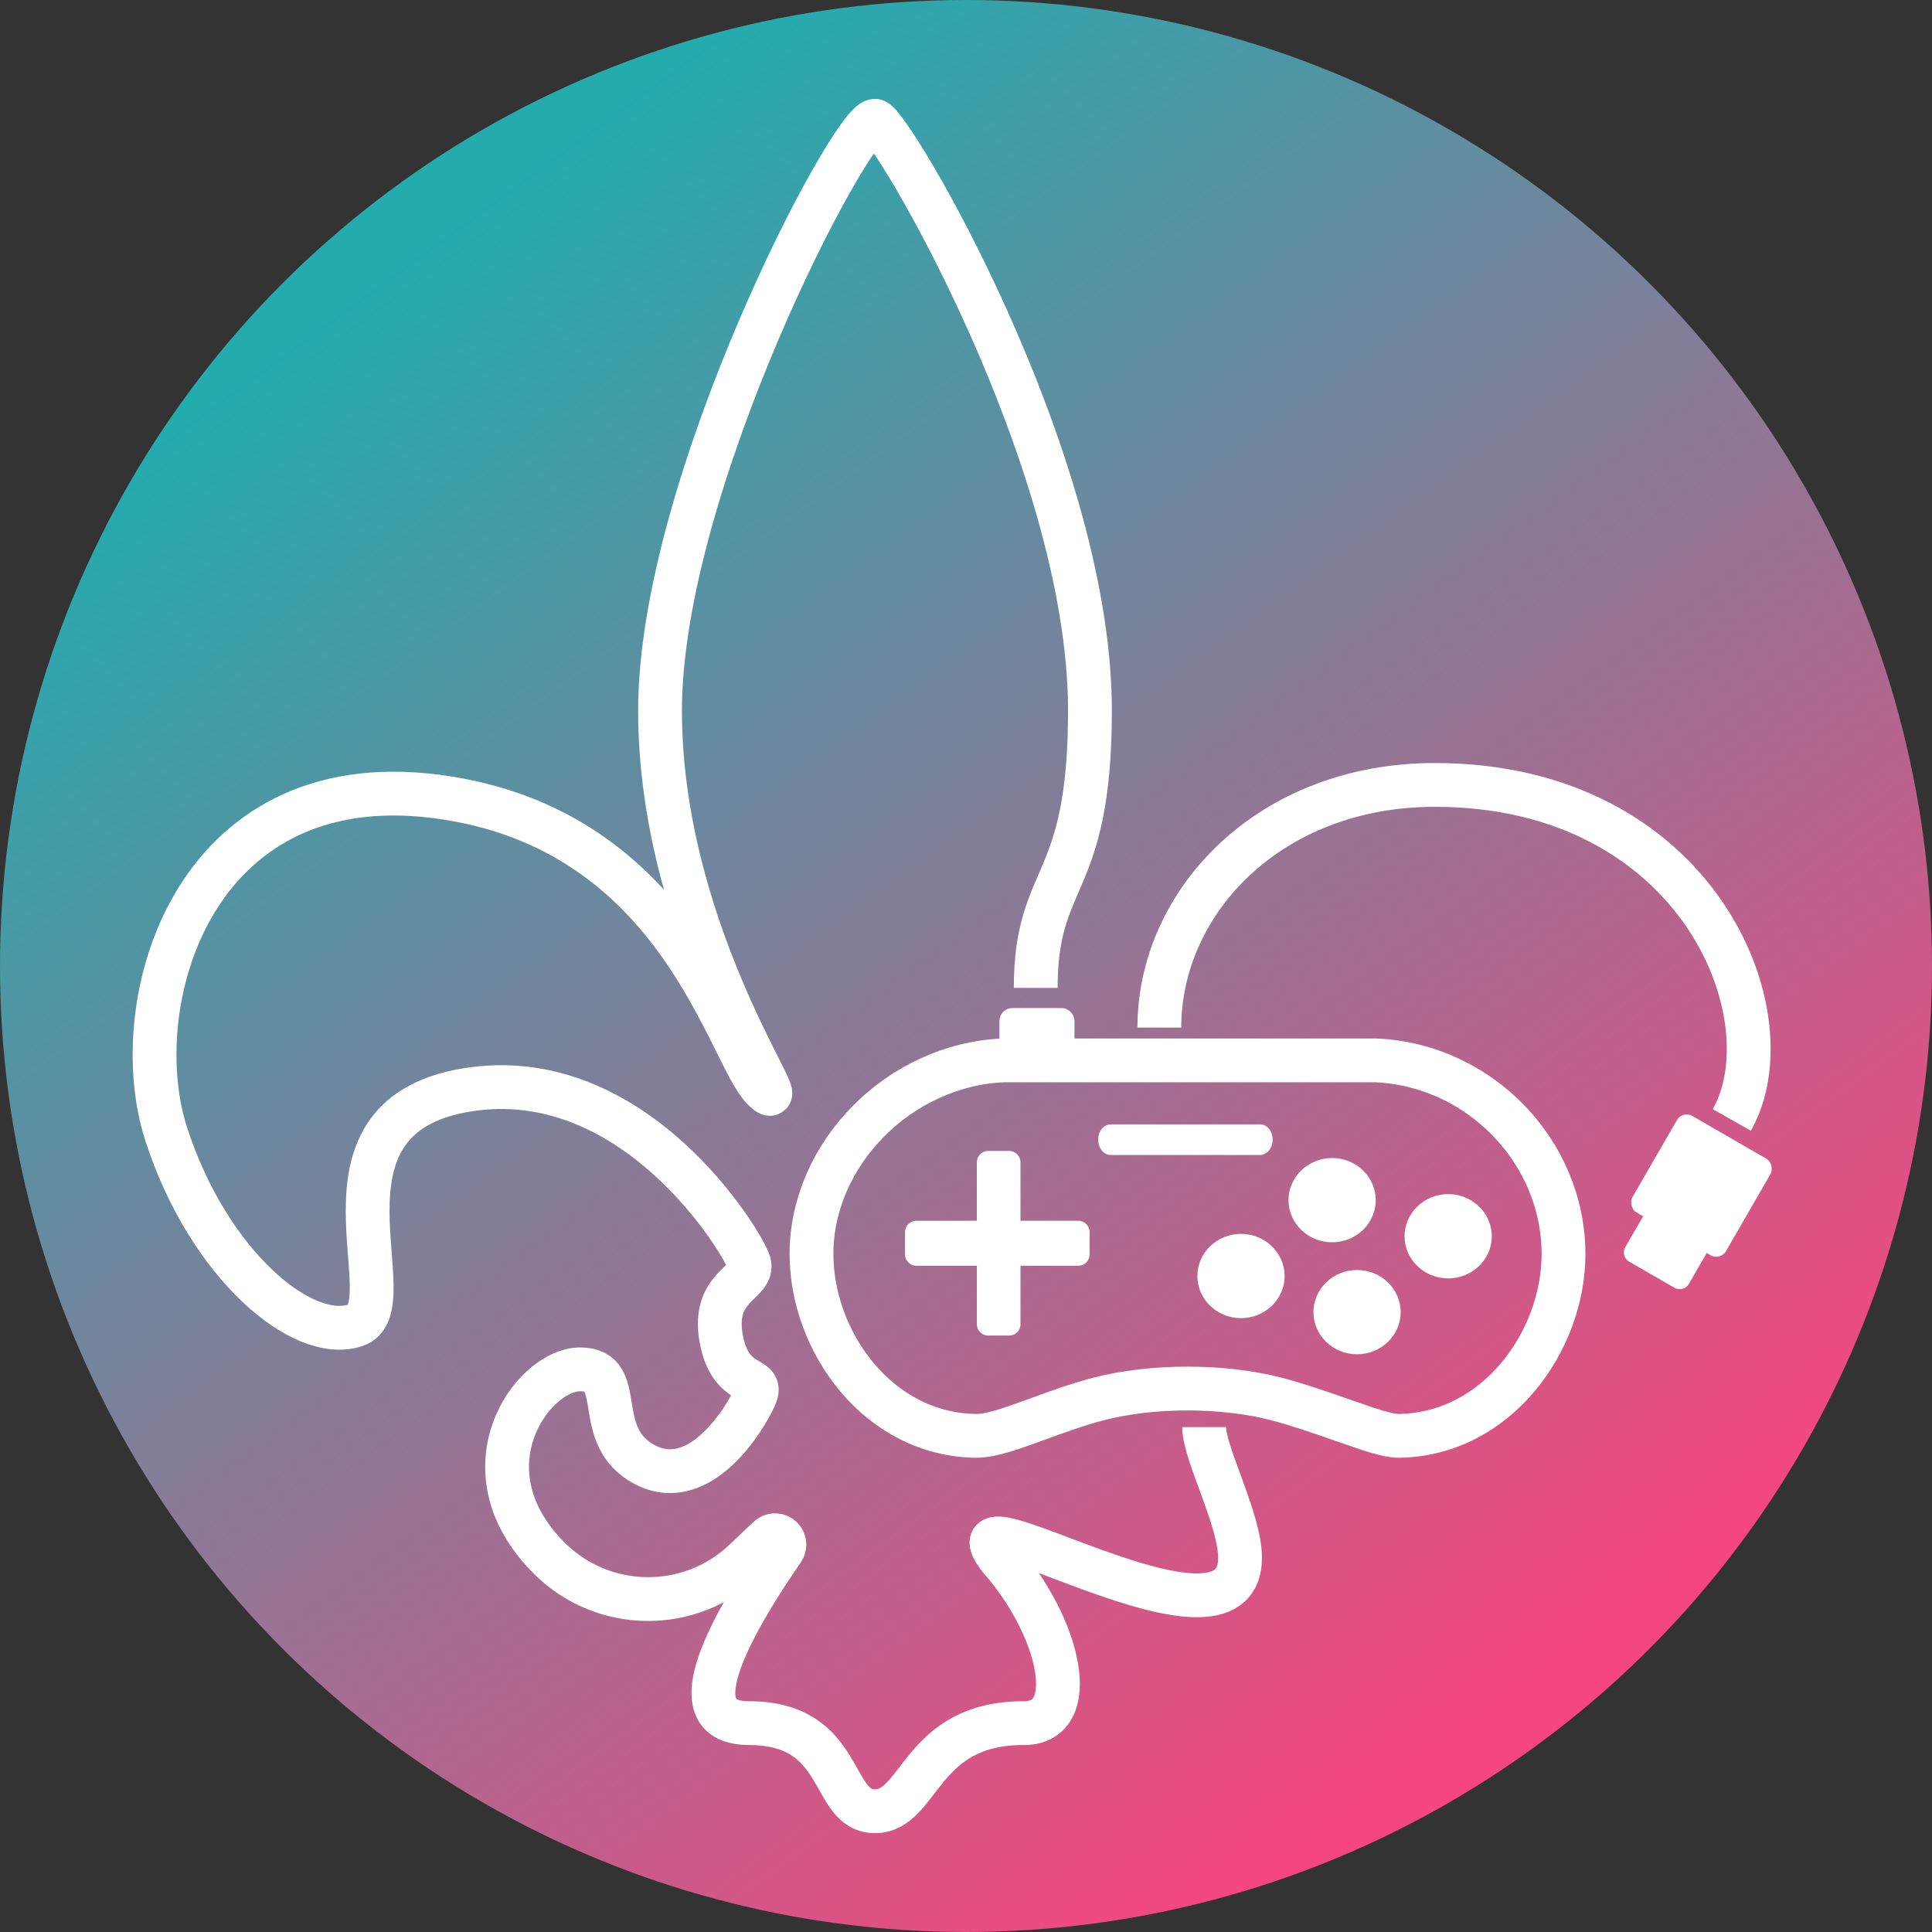<?xml version="1.0" encoding="UTF-8"?>
<svg width="800px" height="800px" viewBox="0 0 800 800" version="1.1" xmlns="http://www.w3.org/2000/svg" xmlns:xlink="http://www.w3.org/1999/xlink">
    <rect x="0" y="0" width="800" height="800" fill="#333333" stroke="none"/>
    <!-- Generator: Sketch 48.2 (47327) - http://www.bohemiancoding.com/sketch -->
    <title>Logo</title>
    <desc>Created with Sketch.</desc>
    <defs>
        <linearGradient x1="21.737%" y1="13.098%" x2="76.809%" y2="88.582%" id="linearGradient-1">
            <stop stop-color="#23ABAE" offset="0%"></stop>
            <stop stop-color="#F5467F" offset="100%"></stop>
        </linearGradient>
    </defs>
    <g id="Page-1" stroke="none" stroke-width="1" fill="none" fill-rule="evenodd">
        <g id="Logo">
            <circle id="Oval" fill="url(#linearGradient-1)" cx="400" cy="400" r="400"></circle>
            <g id="Logo-(Light)" transform="translate(64, 50)">
                <g id="Logo">
                    <g id="OutPlug" transform="translate(635.622, 448.834) rotate(210) translate(-635.622, -448.834) translate(612.953, 415.285)" fill="#FFFFFF">
                        <path d="M10.906,0.614 L32.54,0.614 C34.963,0.614 36.928,2.579 36.928,5.003 L36.928,22.051 L6.517,22.051 L6.517,5.003 C6.517,2.579 8.482,0.614 10.906,0.614 Z" id="Rectangle-2"></path>
                        <rect id="Rectangle-2" x="-1.13686838e-13" y="19.759" width="44.722" height="46.171" rx="4.673"></rect>
                    </g>
                    <path d="M653.107,413.738 C677.314,371.08 639.274,275.021 530.123,275.021 C461.634,275.021 416.061,323.427 416.061,375.487 M434.613,540.934 C434.613,551.876 449.476,579.287 449.476,595.029 C449.476,642.716 325.079,562.515 349.772,595.029 C375.183,623.747 383.993,663.586 359.932,663.519 C316.725,663.398 317.247,700 298.284,700 C279.321,700 286.425,663.519 246.167,663.519 C222.585,663.519 227.237,639.616 260.121,591.81 C261.339,590.039 260.892,587.615 259.124,586.395 C257.611,585.352 255.576,585.51 254.243,586.775 L244.302,596.209 C221.613,617.738 185.971,617.407 163.685,595.461 C126.521,558.644 156.32,517.017 176.269,517.017 C196.218,517.017 180.364,544.616 203.06,556.505 C225.756,568.393 244.567,537.476 248.649,528.228 C252.732,518.979 238.342,525.678 234.572,503.903 C230.802,482.128 248.649,481.25 246.167,472.91 C243.684,464.571 198.553,389.71 128.916,401.378 C59.279,413.046 105.279,491.228 83.268,498.741 C61.257,506.254 22.255,473.538 4.809,419.563 C-12.529,365.921 15.267,266.638 116.762,279.8 C218.257,292.961 237.413,387.633 252.518,401.378 C267.623,415.122 209.309,338.425 209.309,244.242 C209.309,150.058 288.488,5.35026295e-14 298.284,0 C304.177,-2.95704547e-14 387.326,139.304 387.326,244.242 C387.326,318.885 364.871,310.936 364.871,359.074" id="Cable" stroke="#FFFFFF" stroke-width="18.135"></path>
                    <g id="Controller" transform="translate(272.021, 371.762)">
                        <path d="M155.695,17.319 L145.319,17.319 L79.404,17.319 C36.383,19.176 0,55.945 0,97.52 C0,133.476 27.356,172.292 68.141,172.798 C74.625,172.798 83.03,169.682 93.673,165.827 C101.251,163.018 109.863,159.915 118.535,157.599 C141.002,151.733 170.438,151.733 192.808,157.599 C201.894,160.008 211.333,163.311 219.69,166.227 C231.622,170.435 238.58,172.798 243.251,172.798 C284.036,172.151 311.392,133.326 311.392,97.52 C311.392,55.132 276.616,19.175 233.654,17.319 L155.695,17.319 Z" id="Outline" stroke="#FFFFFF" stroke-width="18.135"></path>
                        <g id="ABXY" transform="translate(159.227, 56.488)" fill="#FFFFFF">
                            <path d="M74.421,18.707 C74.421,9.09 66.318,1.261 56.363,1.261 C46.397,1.261 38.293,9.09 38.293,18.707 C38.293,28.323 46.397,36.153 56.351,36.153 C66.318,36.164 74.421,28.335 74.421,18.707 Z" id="Fill-5"></path>
                            <path d="M104.415,16.214 C94.457,16.214 86.35,24.043 86.35,33.66 C86.35,43.277 94.457,51.106 104.415,51.106 C114.372,51.106 122.479,43.277 122.479,33.66 C122.479,24.043 114.372,16.214 104.415,16.214 Z" id="Fill-6"></path>
                            <path d="M18.622,32.678 C8.665,32.678 0.558,40.507 0.558,50.124 C0.558,59.741 8.665,67.57 18.622,67.57 C28.58,67.57 36.686,59.741 36.686,50.124 C36.686,40.507 28.58,32.678 18.622,32.678 Z" id="Fill-7"></path>
                            <path d="M66.68,47.632 C56.722,47.632 48.615,55.461 48.615,65.077 C48.615,74.694 56.722,82.523 66.68,82.523 C76.637,82.523 84.744,74.694 84.744,65.077 C84.744,55.461 76.637,47.632 66.68,47.632 Z" id="Fill-8"></path>
                        </g>
                        <path d="M86.535,83.736 L110.485,83.736 C113.066,83.736 115.158,85.828 115.158,88.409 L115.158,97.68 C115.158,100.261 113.066,102.354 110.485,102.354 L86.535,102.354 L86.535,126.586 C86.535,129.167 84.442,131.26 81.861,131.26 L73.155,131.26 C70.574,131.26 68.482,129.167 68.482,126.586 L68.482,102.354 L43.402,102.354 C40.821,102.354 38.728,100.261 38.728,97.68 L38.728,88.409 C38.728,85.828 40.821,83.736 43.402,83.736 L68.482,83.736 L68.482,59.503 C68.482,56.922 70.574,54.83 73.155,54.83 L81.861,54.83 C84.442,54.83 86.535,56.922 86.535,59.503 L86.535,83.736 Z" id="DPad" fill="#FFFFFF"></path>
                        <path d="M190.964,50.139 C190.964,46.654 188.642,43.806 185.799,43.806 L123.872,43.821 C121.03,43.821 118.707,46.668 118.707,50.154 C118.707,53.64 121.03,56.488 123.872,56.488 L185.799,56.488 C188.642,56.473 190.964,53.625 190.964,50.139 L190.964,50.139 Z" id="Deco" fill="#FFFFFF"></path>
                        <rect id="WireCap" stroke="#FFFFFF" stroke-width="8.705" fill="#FFFFFF" x="82.172" y="0" width="22.365" height="19.996" rx="0.997"></rect>
                    </g>
                </g>
            </g>
        </g>
    </g>
</svg>